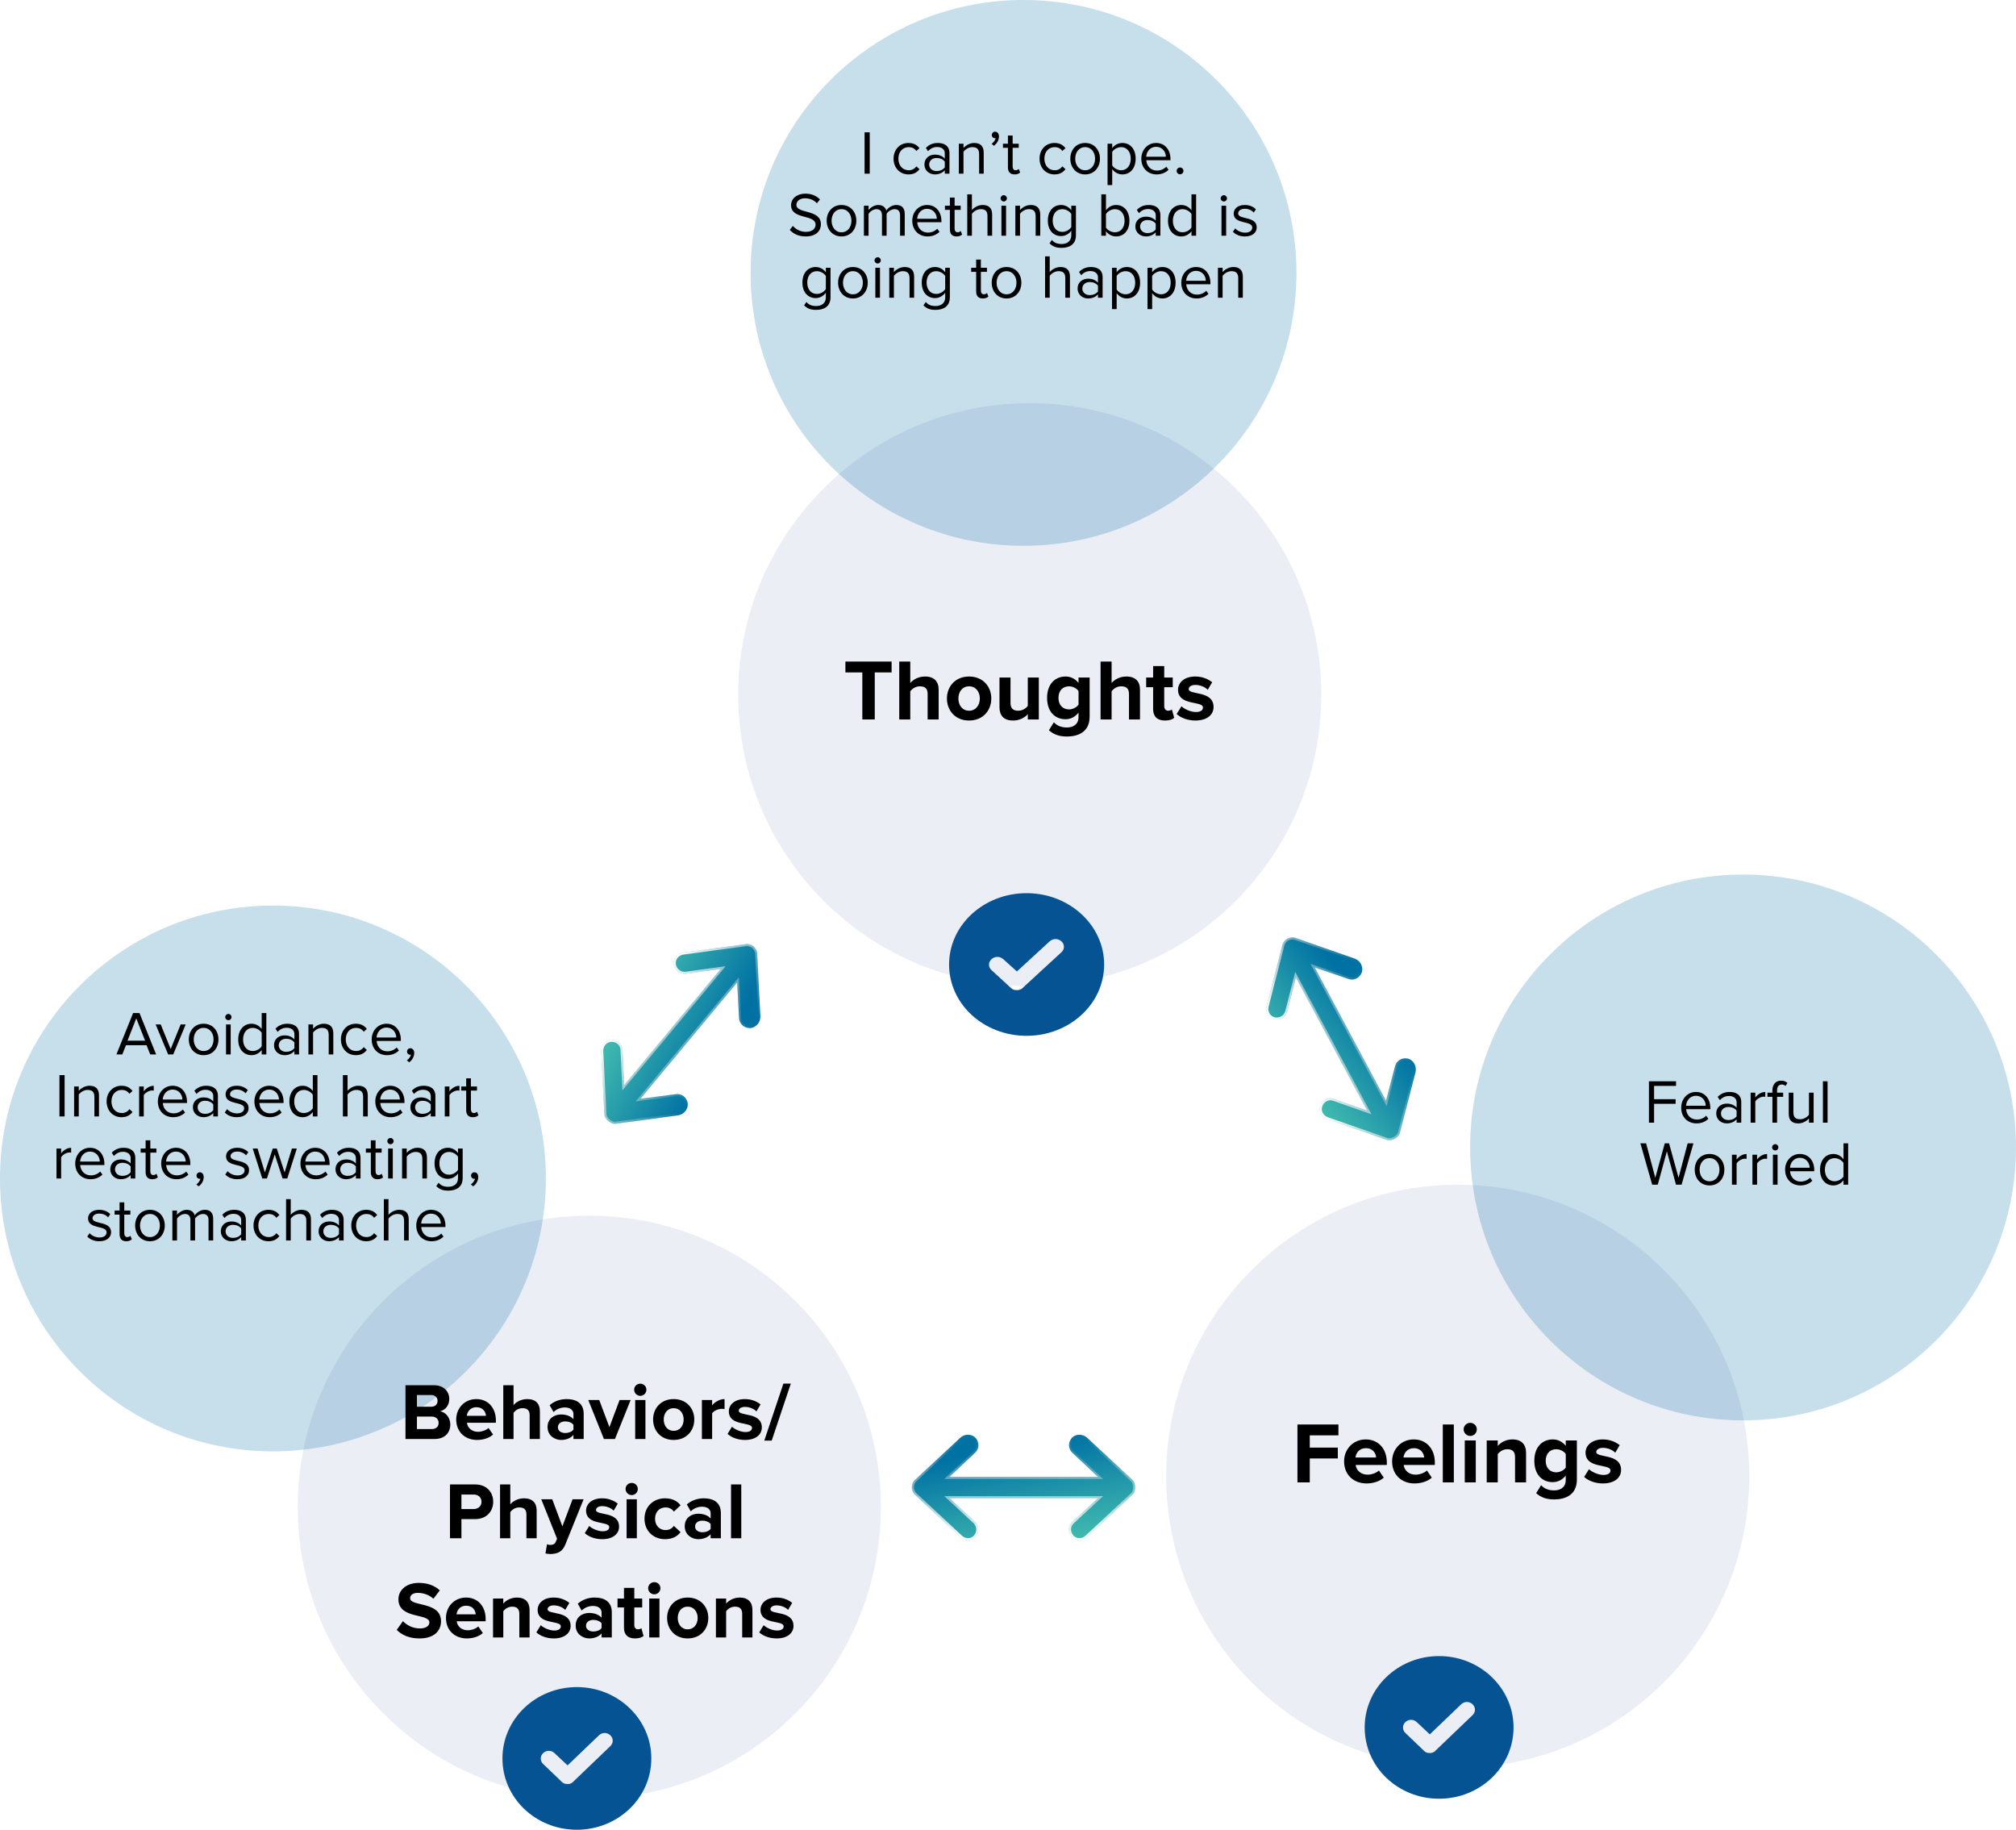 <svg width="281" height="255" viewBox="0 0 281 255" fill="none" xmlns="http://www.w3.org/2000/svg">
<g clip-path="url(#clip0_862_21171)">
<path d="M142.662 76.068C163.673 76.068 180.705 59.039 180.705 38.034C180.705 17.028 163.673 0 142.662 0C121.652 0 104.619 17.028 104.619 38.034C104.619 59.039 121.652 76.068 142.662 76.068Z" fill="#0069A7" fill-opacity="0.22"/>
<path d="M242.957 197.949C263.968 197.949 281 180.921 281 159.915C281 138.91 263.968 121.881 242.957 121.881C221.947 121.881 204.914 138.91 204.914 159.915C204.914 180.921 221.947 197.949 242.957 197.949Z" fill="#0069A7" fill-opacity="0.22"/>
<path d="M38.043 202.271C59.054 202.271 76.086 185.243 76.086 164.238C76.086 143.232 59.054 126.204 38.043 126.204C17.032 126.204 0 143.232 0 164.238C0 185.243 17.032 202.271 38.043 202.271Z" fill="#0069A7" fill-opacity="0.22"/>
<path d="M143.526 137.441C165.969 137.441 184.163 119.251 184.163 96.814C184.163 74.376 165.969 56.187 143.526 56.187C121.082 56.187 102.889 74.376 102.889 96.814C102.889 119.251 121.082 137.441 143.526 137.441Z" fill="#002F87" fill-opacity="0.08"/>
<path d="M203.184 246.356C225.627 246.356 243.821 228.166 243.821 205.729C243.821 183.291 225.627 165.102 203.184 165.102C180.741 165.102 162.547 183.291 162.547 205.729C162.547 228.166 180.741 246.356 203.184 246.356Z" fill="#002F87" fill-opacity="0.08"/>
<path d="M82.139 250.678C104.582 250.678 122.776 232.489 122.776 210.051C122.776 187.613 104.582 169.424 82.139 169.424C59.696 169.424 41.502 187.613 41.502 210.051C41.502 232.489 59.696 250.678 82.139 250.678Z" fill="#002F87" fill-opacity="0.08"/>
<path d="M121.927 100.271H120.196V93.712H117.836V92.199H124.276V93.712H121.927V100.271ZM130.836 100.271H129.299V96.713C129.299 95.902 128.875 95.648 128.21 95.648C127.616 95.648 127.144 95.987 126.878 96.338V100.271H125.341V92.199H126.878V95.188C127.253 94.741 127.98 94.281 128.936 94.281C130.219 94.281 130.836 94.983 130.836 96.12V100.271ZM135.074 100.416C133.149 100.416 131.987 99.013 131.987 97.342C131.987 95.684 133.149 94.281 135.074 94.281C137.011 94.281 138.173 95.684 138.173 97.342C138.173 99.013 137.011 100.416 135.074 100.416ZM135.074 99.049C136.03 99.049 136.575 98.262 136.575 97.342C136.575 96.435 136.03 95.648 135.074 95.648C134.118 95.648 133.585 96.435 133.585 97.342C133.585 98.262 134.118 99.049 135.074 99.049ZM144.796 100.271H143.259V99.533C142.86 99.981 142.158 100.416 141.201 100.416C139.918 100.416 139.313 99.714 139.313 98.577V94.426H140.85V97.972C140.85 98.782 141.274 99.049 141.928 99.049C142.521 99.049 142.993 98.722 143.259 98.383V94.426H144.796V100.271ZM148.72 102.643C147.715 102.643 146.941 102.413 146.202 101.772L146.892 100.658C147.364 101.179 147.982 101.384 148.72 101.384C149.458 101.384 150.33 101.058 150.33 99.908V99.315C149.87 99.896 149.241 100.235 148.526 100.235C147.062 100.235 145.948 99.206 145.948 97.258C145.948 95.346 147.05 94.281 148.526 94.281C149.228 94.281 149.858 94.583 150.33 95.176V94.426H151.879V99.872C151.879 102.098 150.16 102.643 148.72 102.643ZM149.011 98.867C149.519 98.867 150.076 98.577 150.33 98.202V96.314C150.076 95.927 149.519 95.648 149.011 95.648C148.139 95.648 147.534 96.253 147.534 97.258C147.534 98.262 148.139 98.867 149.011 98.867ZM158.899 100.271H157.362V96.713C157.362 95.902 156.938 95.648 156.272 95.648C155.679 95.648 155.207 95.987 154.941 96.338V100.271H153.404V92.199H154.941V95.188C155.316 94.741 156.042 94.281 156.999 94.281C158.282 94.281 158.899 94.983 158.899 96.12V100.271ZM162.386 100.416C161.309 100.416 160.728 99.86 160.728 98.819V95.769H159.759V94.426H160.728V92.829H162.277V94.426H163.463V95.769H162.277V98.407C162.277 98.77 162.471 99.049 162.81 99.049C163.04 99.049 163.258 98.964 163.342 98.879L163.669 100.041C163.439 100.247 163.028 100.416 162.386 100.416ZM166.622 100.416C165.605 100.416 164.625 100.077 164.007 99.509L164.673 98.432C165.097 98.831 165.968 99.23 166.694 99.23C167.36 99.23 167.675 98.964 167.675 98.601C167.675 97.633 164.201 98.419 164.201 96.12C164.201 95.14 165.06 94.281 166.598 94.281C167.59 94.281 168.377 94.62 168.958 95.079L168.341 96.132C167.99 95.757 167.324 95.455 166.61 95.455C166.053 95.455 165.69 95.709 165.69 96.035C165.69 96.907 169.152 96.181 169.152 98.54C169.152 99.606 168.244 100.416 166.622 100.416Z" fill="black"/>
<path d="M182.563 206.593H180.844V198.521H186.557V200.034H182.563V201.74H186.472V203.253H182.563V206.593ZM190.47 206.738C188.691 206.738 187.347 205.54 187.347 203.665C187.347 201.97 188.594 200.603 190.374 200.603C192.117 200.603 193.303 201.91 193.303 203.822V204.161H188.957C189.054 204.899 189.647 205.516 190.64 205.516C191.136 205.516 191.826 205.298 192.201 204.935L192.879 205.928C192.298 206.46 191.378 206.738 190.47 206.738ZM191.814 203.12C191.778 202.563 191.39 201.825 190.374 201.825C189.417 201.825 189.006 202.539 188.933 203.12H191.814ZM197.162 206.738C195.382 206.738 194.039 205.54 194.039 203.665C194.039 201.97 195.285 200.603 197.065 200.603C198.808 200.603 199.994 201.91 199.994 203.822V204.161H195.649C195.745 204.899 196.339 205.516 197.331 205.516C197.827 205.516 198.517 205.298 198.893 204.935L199.57 205.928C198.989 206.46 198.069 206.738 197.162 206.738ZM198.505 203.12C198.469 202.563 198.082 201.825 197.065 201.825C196.109 201.825 195.697 202.539 195.624 203.12H198.505ZM202.642 206.593H201.104V198.521H202.642V206.593ZM204.928 200.119C204.432 200.119 204.009 199.707 204.009 199.199C204.009 198.691 204.432 198.292 204.928 198.292C205.437 198.292 205.848 198.691 205.848 199.199C205.848 199.707 205.437 200.119 204.928 200.119ZM205.703 206.593H204.166V200.748H205.703V206.593ZM212.711 206.593H211.174V203.06C211.174 202.249 210.75 201.97 210.096 201.97C209.491 201.97 209.019 202.309 208.765 202.66V206.593H207.227V200.748H208.765V201.511C209.14 201.063 209.854 200.603 210.81 200.603C212.094 200.603 212.711 201.329 212.711 202.467V206.593ZM216.634 208.965C215.629 208.965 214.854 208.735 214.116 208.094L214.806 206.981C215.278 207.501 215.895 207.707 216.634 207.707C217.372 207.707 218.244 207.38 218.244 206.23V205.637C217.784 206.218 217.154 206.557 216.44 206.557C214.975 206.557 213.862 205.528 213.862 203.58C213.862 201.668 214.963 200.603 216.44 200.603C217.142 200.603 217.771 200.905 218.244 201.498V200.748H219.793V206.194C219.793 208.421 218.074 208.965 216.634 208.965ZM216.924 205.189C217.433 205.189 217.989 204.899 218.244 204.524V202.636C217.989 202.249 217.433 201.97 216.924 201.97C216.053 201.97 215.447 202.576 215.447 203.58C215.447 204.584 216.053 205.189 216.924 205.189ZM223.424 206.738C222.408 206.738 221.427 206.4 220.81 205.831L221.475 204.754C221.899 205.153 222.771 205.553 223.497 205.553C224.163 205.553 224.477 205.286 224.477 204.923C224.477 203.955 221.003 204.742 221.003 202.442C221.003 201.462 221.863 200.603 223.4 200.603C224.393 200.603 225.179 200.942 225.761 201.402L225.143 202.454C224.792 202.079 224.126 201.777 223.412 201.777C222.855 201.777 222.492 202.031 222.492 202.358C222.492 203.229 225.954 202.503 225.954 204.863C225.954 205.928 225.046 206.738 223.424 206.738Z" fill="black"/>
<path d="M60.587 200.542H56.518V193.047H60.463C61.891 193.047 62.621 193.957 62.621 194.957C62.621 195.901 62.037 196.531 61.329 196.677C62.127 196.8 62.767 197.576 62.767 198.52C62.767 199.643 62.014 200.542 60.587 200.542ZM60.115 196.047C60.654 196.047 60.992 195.71 60.992 195.238C60.992 194.766 60.654 194.418 60.115 194.418H58.114V196.047H60.115ZM60.171 199.16C60.778 199.16 61.138 198.834 61.138 198.295C61.138 197.823 60.8 197.418 60.171 197.418H58.114V199.16H60.171ZM66.489 200.677C64.837 200.677 63.589 199.565 63.589 197.823C63.589 196.25 64.747 194.98 66.399 194.98C68.018 194.98 69.119 196.193 69.119 197.969V198.284H65.084C65.174 198.969 65.725 199.542 66.646 199.542C67.107 199.542 67.748 199.34 68.096 199.003L68.726 199.924C68.186 200.419 67.332 200.677 66.489 200.677ZM67.737 197.317C67.703 196.8 67.343 196.115 66.399 196.115C65.511 196.115 65.129 196.778 65.061 197.317H67.737ZM75.253 200.542H73.826V197.239C73.826 196.486 73.432 196.25 72.814 196.25C72.263 196.25 71.825 196.564 71.578 196.89V200.542H70.15V193.047H71.578V195.823C71.926 195.407 72.6 194.98 73.488 194.98C74.68 194.98 75.253 195.632 75.253 196.688V200.542ZM81.357 200.542H79.93V199.98C79.559 200.419 78.918 200.677 78.21 200.677C77.345 200.677 76.322 200.093 76.322 198.879C76.322 197.609 77.345 197.126 78.21 197.126C78.93 197.126 79.57 197.362 79.93 197.789V197.059C79.93 196.508 79.458 196.149 78.739 196.149C78.154 196.149 77.615 196.362 77.154 196.789L76.614 195.834C77.277 195.25 78.132 194.98 78.986 194.98C80.222 194.98 81.357 195.474 81.357 197.036V200.542ZM78.783 199.711C79.244 199.711 79.694 199.553 79.93 199.239V198.565C79.694 198.25 79.244 198.093 78.783 198.093C78.221 198.093 77.761 198.385 77.761 198.913C77.761 199.419 78.221 199.711 78.783 199.711ZM85.718 200.542H84.178L81.998 195.115H83.526L84.943 198.89L86.359 195.115H87.899L85.718 200.542ZM89.244 194.53C88.784 194.53 88.39 194.148 88.39 193.676C88.39 193.204 88.784 192.834 89.244 192.834C89.716 192.834 90.099 193.204 90.099 193.676C90.099 194.148 89.716 194.53 89.244 194.53ZM89.964 200.542H88.536V195.115H89.964V200.542ZM93.897 200.677C92.11 200.677 91.031 199.374 91.031 197.823C91.031 196.283 92.11 194.98 93.897 194.98C95.695 194.98 96.774 196.283 96.774 197.823C96.774 199.374 95.695 200.677 93.897 200.677ZM93.897 199.407C94.785 199.407 95.291 198.677 95.291 197.823C95.291 196.98 94.785 196.25 93.897 196.25C93.009 196.25 92.514 196.98 92.514 197.823C92.514 198.677 93.009 199.407 93.897 199.407ZM99.261 200.542H97.834V195.115H99.261V195.856C99.643 195.373 100.318 194.98 100.992 194.98V196.373C100.891 196.351 100.756 196.34 100.599 196.34C100.126 196.34 99.497 196.609 99.261 196.958V200.542ZM103.839 200.677C102.895 200.677 101.985 200.362 101.411 199.834L102.029 198.834C102.423 199.205 103.232 199.576 103.907 199.576C104.525 199.576 104.817 199.329 104.817 198.992C104.817 198.093 101.591 198.823 101.591 196.688C101.591 195.778 102.389 194.98 103.817 194.98C104.738 194.98 105.469 195.294 106.008 195.721L105.435 196.699C105.109 196.351 104.491 196.07 103.828 196.07C103.311 196.07 102.974 196.306 102.974 196.609C102.974 197.418 106.188 196.744 106.188 198.935C106.188 199.924 105.345 200.677 103.839 200.677ZM107.566 200.767H106.532L109.195 192.822H110.229L107.566 200.767ZM64.316 214.373H62.72V206.878H66.227C67.856 206.878 68.745 207.979 68.745 209.294C68.745 210.597 67.845 211.71 66.227 211.71H64.316V214.373ZM66.013 210.305C66.643 210.305 67.115 209.912 67.115 209.294C67.115 208.664 66.643 208.282 66.013 208.282H64.316V210.305H66.013ZM74.803 214.373H73.376V211.069C73.376 210.316 72.982 210.08 72.364 210.08C71.813 210.08 71.375 210.395 71.128 210.721V214.373H69.7V206.878H71.128V209.653C71.476 209.237 72.15 208.81 73.038 208.81C74.23 208.81 74.803 209.462 74.803 210.518V214.373ZM76.029 216.497L76.243 215.216C76.366 215.272 76.557 215.305 76.692 215.305C77.063 215.305 77.311 215.204 77.445 214.912L77.648 214.451L75.445 208.945H76.973L78.389 212.721L79.806 208.945H81.346L78.794 215.261C78.389 216.283 77.67 216.553 76.737 216.575C76.569 216.575 76.209 216.542 76.029 216.497ZM83.939 214.508C82.995 214.508 82.084 214.193 81.511 213.665L82.129 212.665C82.522 213.036 83.332 213.406 84.006 213.406C84.624 213.406 84.917 213.159 84.917 212.822C84.917 211.923 81.691 212.653 81.691 210.518C81.691 209.608 82.489 208.81 83.916 208.81C84.838 208.81 85.569 209.125 86.108 209.552L85.535 210.53C85.209 210.181 84.591 209.9 83.927 209.9C83.41 209.9 83.073 210.136 83.073 210.44C83.073 211.249 86.288 210.575 86.288 212.766C86.288 213.755 85.445 214.508 83.939 214.508ZM88.048 208.361C87.587 208.361 87.194 207.979 87.194 207.507C87.194 207.035 87.587 206.664 88.048 206.664C88.52 206.664 88.902 207.035 88.902 207.507C88.902 207.979 88.52 208.361 88.048 208.361ZM88.767 214.373H87.34V208.945H88.767V214.373ZM92.712 214.508C91.037 214.508 89.834 213.328 89.834 211.653C89.834 209.99 91.037 208.81 92.712 208.81C93.824 208.81 94.499 209.294 94.858 209.788L93.925 210.664C93.667 210.282 93.273 210.08 92.779 210.08C91.913 210.08 91.306 210.709 91.306 211.653C91.306 212.597 91.913 213.238 92.779 213.238C93.273 213.238 93.667 213.013 93.925 212.653L94.858 213.519C94.499 214.024 93.824 214.508 92.712 214.508ZM100.478 214.373H99.051V213.811C98.68 214.249 98.039 214.508 97.331 214.508C96.466 214.508 95.443 213.923 95.443 212.71C95.443 211.44 96.466 210.957 97.331 210.957C98.05 210.957 98.691 211.193 99.051 211.62V210.889C99.051 210.339 98.579 209.979 97.859 209.979C97.275 209.979 96.735 210.193 96.275 210.62L95.735 209.664C96.398 209.08 97.252 208.81 98.107 208.81C99.343 208.81 100.478 209.305 100.478 210.867V214.373ZM97.904 213.541C98.365 213.541 98.815 213.384 99.051 213.069V212.395C98.815 212.08 98.365 211.923 97.904 211.923C97.342 211.923 96.882 212.215 96.882 212.743C96.882 213.249 97.342 213.541 97.904 213.541ZM103.322 214.373H101.895V206.878H103.322V214.373ZM58.468 228.338C57.03 228.338 55.996 227.855 55.299 227.147L56.164 225.933C56.693 226.484 57.513 226.945 58.547 226.945C59.424 226.945 59.851 226.54 59.851 226.113C59.851 224.787 55.535 225.697 55.535 222.877C55.535 221.629 56.614 220.596 58.379 220.596C59.57 220.596 60.559 220.955 61.301 221.641L60.413 222.809C59.806 222.248 58.997 221.989 58.233 221.989C57.547 221.989 57.165 222.292 57.165 222.742C57.165 223.933 61.47 223.135 61.47 225.933C61.47 227.304 60.492 228.338 58.468 228.338ZM65.062 228.338C63.41 228.338 62.162 227.226 62.162 225.484C62.162 223.911 63.32 222.641 64.972 222.641C66.591 222.641 67.692 223.854 67.692 225.63V225.945H63.657C63.747 226.63 64.298 227.203 65.219 227.203C65.68 227.203 66.321 227.001 66.669 226.664L67.299 227.585C66.759 228.08 65.905 228.338 65.062 228.338ZM66.31 224.978C66.276 224.461 65.916 223.776 64.972 223.776C64.084 223.776 63.702 224.439 63.635 224.978H66.31ZM73.815 228.203H72.388V224.922C72.388 224.169 71.994 223.911 71.387 223.911C70.825 223.911 70.387 224.225 70.151 224.551V228.203H68.723V222.776H70.151V223.484C70.499 223.068 71.162 222.641 72.05 222.641C73.242 222.641 73.815 223.315 73.815 224.371V228.203ZM77.188 228.338C76.244 228.338 75.334 228.024 74.76 227.495L75.379 226.495C75.772 226.866 76.581 227.237 77.256 227.237C77.874 227.237 78.166 226.99 78.166 226.653C78.166 225.754 74.94 226.484 74.94 224.349C74.94 223.439 75.738 222.641 77.166 222.641C78.087 222.641 78.818 222.955 79.357 223.383L78.784 224.36C78.458 224.012 77.84 223.731 77.177 223.731C76.66 223.731 76.323 223.967 76.323 224.27C76.323 225.079 79.537 224.405 79.537 226.596C79.537 227.585 78.694 228.338 77.188 228.338ZM85.276 228.203H83.849V227.641C83.478 228.08 82.837 228.338 82.129 228.338C81.263 228.338 80.24 227.754 80.24 226.54C80.24 225.27 81.263 224.787 82.129 224.787C82.848 224.787 83.489 225.023 83.849 225.45V224.72C83.849 224.169 83.376 223.81 82.657 223.81C82.073 223.81 81.533 224.023 81.072 224.45L80.533 223.495C81.196 222.911 82.05 222.641 82.904 222.641C84.141 222.641 85.276 223.135 85.276 224.697V228.203ZM82.702 227.372C83.163 227.372 83.612 227.214 83.849 226.9V226.226C83.612 225.911 83.163 225.754 82.702 225.754C82.14 225.754 81.679 226.046 81.679 226.574C81.679 227.08 82.14 227.372 82.702 227.372ZM88.513 228.338C87.513 228.338 86.973 227.821 86.973 226.855V224.023H86.074V222.776H86.973V221.292H88.412V222.776H89.513V224.023H88.412V226.473C88.412 226.81 88.592 227.068 88.906 227.068C89.12 227.068 89.322 226.99 89.401 226.911L89.704 227.99C89.491 228.181 89.109 228.338 88.513 228.338ZM91.198 222.191C90.737 222.191 90.343 221.809 90.343 221.337C90.343 220.865 90.737 220.495 91.198 220.495C91.67 220.495 92.052 220.865 92.052 221.337C92.052 221.809 91.67 222.191 91.198 222.191ZM91.917 228.203H90.49V222.776H91.917V228.203ZM95.85 228.338C94.063 228.338 92.984 227.035 92.984 225.484C92.984 223.944 94.063 222.641 95.85 222.641C97.648 222.641 98.728 223.944 98.728 225.484C98.728 227.035 97.648 228.338 95.85 228.338ZM95.85 227.068C96.738 227.068 97.244 226.338 97.244 225.484C97.244 224.641 96.738 223.911 95.85 223.911C94.962 223.911 94.468 224.641 94.468 225.484C94.468 226.338 94.962 227.068 95.85 227.068ZM104.878 228.203H103.451V224.922C103.451 224.169 103.058 223.911 102.451 223.911C101.889 223.911 101.45 224.225 101.214 224.551V228.203H99.787V222.776H101.214V223.484C101.563 223.068 102.226 222.641 103.114 222.641C104.305 222.641 104.878 223.315 104.878 224.371V228.203ZM108.252 228.338C107.308 228.338 106.398 228.024 105.824 227.495L106.442 226.495C106.836 226.866 107.645 227.237 108.32 227.237C108.938 227.237 109.23 226.99 109.23 226.653C109.23 225.754 106.004 226.484 106.004 224.349C106.004 223.439 106.802 222.641 108.23 222.641C109.151 222.641 109.882 222.955 110.421 223.383L109.848 224.36C109.522 224.012 108.904 223.731 108.241 223.731C107.724 223.731 107.387 223.967 107.387 224.27C107.387 225.079 110.601 224.405 110.601 226.596C110.601 227.585 109.758 228.338 108.252 228.338Z" fill="black"/>
<path d="M143.095 124.475C137.1 124.475 132.287 128.94 132.287 134.415C132.287 139.929 137.1 144.356 143.095 144.356C149.048 144.356 153.902 139.929 153.902 134.415C153.902 128.94 149.048 124.475 143.095 124.475ZM147.95 132.706L142.546 137.677C142.335 137.91 142.039 137.988 141.743 137.988C141.406 137.988 141.111 137.91 140.9 137.677L138.198 135.192C137.733 134.765 137.733 134.105 138.198 133.677C138.662 133.25 139.38 133.25 139.844 133.677L141.743 135.386L146.303 131.192C146.768 130.765 147.485 130.765 147.95 131.192C148.414 131.62 148.414 132.279 147.95 132.706Z" fill="#065394"/>
<path d="M200.59 230.796C194.835 230.796 190.215 235.262 190.215 240.737C190.215 246.251 194.835 250.678 200.59 250.678C206.304 250.678 210.966 246.251 210.966 240.737C210.966 235.262 206.304 230.796 200.59 230.796ZM205.251 239.028L200.064 243.998C199.86 244.232 199.577 244.31 199.293 244.31C198.969 244.31 198.685 244.232 198.482 243.998L195.888 241.513C195.443 241.086 195.443 240.427 195.888 239.999C196.335 239.572 197.024 239.572 197.47 239.999L199.293 241.708L203.67 237.514C204.116 237.087 204.805 237.087 205.251 237.514C205.697 237.942 205.697 238.601 205.251 239.028Z" fill="#065394"/>
<path d="M80.409 235.119C74.653 235.119 70.033 239.584 70.033 245.059C70.033 250.573 74.653 255 80.409 255C86.123 255 90.784 250.573 90.784 245.059C90.784 239.584 86.123 235.119 80.409 235.119ZM85.069 243.35L79.882 248.321C79.679 248.554 79.395 248.632 79.112 248.632C78.787 248.632 78.504 248.554 78.301 248.321L75.707 245.836C75.261 245.409 75.261 244.749 75.707 244.321C76.153 243.894 76.842 243.894 77.288 244.321L79.112 246.03L83.489 241.836C83.935 241.409 84.624 241.409 85.069 241.836C85.515 242.264 85.515 242.923 85.069 243.35Z" fill="#065394"/>
<g filter="url(#filter0_d_862_21171)">
<path d="M105.005 129.885C105.337 130.161 105.55 130.579 105.543 130.974L105.984 139.698C105.976 140.093 105.834 140.457 105.636 140.695C105.359 141.028 105.027 141.235 104.593 141.275C103.763 141.309 103.053 140.718 103.021 139.889L102.745 134.917L89.271 151.126L94.209 150.488C95.031 150.367 95.742 150.957 95.861 151.779C95.9 152.214 95.758 152.578 95.521 152.863C95.284 153.149 94.952 153.354 94.565 153.435L85.905 154.597C85.517 154.677 85.107 154.496 84.775 154.22C84.49 153.985 84.237 153.614 84.245 153.219L83.804 144.493C83.772 143.664 84.365 142.951 85.195 142.917C86.024 142.883 86.736 143.474 86.767 144.304L86.996 149.235L100.469 133.027L95.578 133.705C94.796 133.777 94.046 133.234 93.927 132.412C93.809 131.591 94.401 130.878 95.223 130.757L103.883 129.595C104.27 129.515 104.72 129.648 105.005 129.885Z" fill="url(#paint0_linear_862_21171)"/>
<path d="M105.412 130.972V130.98L105.853 139.7C105.844 140.067 105.712 140.4 105.536 140.612C105.277 140.923 104.976 141.108 104.584 141.146C103.819 141.175 103.178 140.633 103.149 139.884V139.881L102.874 134.911L102.856 134.581L102.645 134.835L89.17 151.043L88.959 151.296L89.287 151.255L94.225 150.616H94.228C94.969 150.507 95.62 151.038 95.731 151.794C95.766 152.19 95.638 152.519 95.421 152.781C95.203 153.042 94.898 153.233 94.542 153.307L85.887 154.469V154.468L85.878 154.47C85.546 154.539 85.175 154.386 84.857 154.121C84.588 153.898 84.368 153.561 84.374 153.221L84.374 153.212L83.933 144.489C83.933 144.488 83.933 144.488 83.933 144.488C83.904 143.722 84.449 143.078 85.199 143.046C85.965 143.015 86.609 143.558 86.637 144.308V144.31L86.865 149.242L86.881 149.575L87.094 149.318L100.569 133.11L100.782 132.852L100.451 132.898L95.562 133.576C94.847 133.641 94.163 133.143 94.055 132.394C93.947 131.651 94.482 130.997 95.24 130.886L103.9 129.724L103.909 129.722C104.254 129.651 104.664 129.771 104.921 129.984C105.228 130.239 105.419 130.621 105.412 130.972Z" stroke="url(#paint1_linear_862_21171)" stroke-width="0.3"/>
</g>
<g filter="url(#filter1_d_862_21171)">
<path d="M179.424 128.829C179.804 128.626 180.273 128.585 180.636 128.741L188.887 131.616C189.25 131.772 189.534 132.041 189.68 132.313C189.884 132.694 189.951 133.08 189.824 133.497C189.543 134.279 188.729 134.715 187.947 134.432L183.238 132.817L193.186 151.397L194.454 146.583C194.652 145.776 195.466 145.34 196.273 145.539C196.69 145.667 196.974 145.935 197.149 146.262C197.324 146.589 197.39 146.974 197.319 147.362L195.136 155.822C195.065 156.211 194.742 156.523 194.362 156.727C194.036 156.901 193.598 156.995 193.235 156.84L184.983 153.965C184.202 153.681 183.764 152.864 184.045 152.083C184.326 151.302 185.142 150.866 185.922 151.149L190.578 152.793L180.629 134.213L179.416 138.998C179.19 139.751 178.404 140.241 177.598 140.042C176.791 139.842 176.354 139.024 176.551 138.218L178.734 129.759C178.806 129.371 179.098 129.003 179.424 128.829Z" fill="url(#paint2_linear_862_21171)"/>
<path d="M180.585 128.861L180.594 128.863L188.841 131.737C189.177 131.883 189.436 132.131 189.567 132.375C189.757 132.731 189.815 133.079 189.703 133.457C189.442 134.176 188.698 134.566 187.993 134.31L187.991 134.309L183.28 132.694L182.968 132.587L183.125 132.878L193.073 151.458L193.228 151.749L193.313 151.43L194.58 146.616L194.581 146.614C194.759 145.885 195.495 145.482 196.239 145.665C196.619 145.781 196.875 146.024 197.035 146.324C197.196 146.624 197.258 146.977 197.193 147.335L195.011 155.79V155.789L195.01 155.798C194.948 156.131 194.666 156.417 194.301 156.613C193.994 156.777 193.599 156.855 193.286 156.721V156.72L193.278 156.717L185.028 153.843H185.028C184.306 153.581 183.914 152.833 184.168 152.127C184.428 151.406 185.173 151.015 185.879 151.271L185.88 151.271L190.536 152.916L190.851 153.027L190.693 152.732L180.744 134.152L180.587 133.857L180.505 134.181L179.292 138.963C179.083 139.651 178.364 140.097 177.63 139.916C176.901 139.735 176.496 138.994 176.678 138.25V138.249L178.86 129.792L178.862 129.783C178.926 129.437 179.192 129.101 179.486 128.943C179.838 128.755 180.264 128.723 180.585 128.861Z" stroke="url(#paint3_linear_862_21171)" stroke-width="0.3"/>
</g>
<g filter="url(#filter2_d_862_21171)">
<path d="M127.098 205.308C127.098 204.879 127.28 204.45 127.584 204.204L133.907 198.317C134.211 198.072 134.575 197.949 134.879 197.949C135.305 197.949 135.669 198.072 135.974 198.379C136.52 198.992 136.52 199.911 135.912 200.464L132.326 203.837H153.056L149.47 200.464C148.862 199.911 148.862 198.992 149.409 198.379C149.713 198.072 150.077 197.949 150.442 197.949C150.807 197.949 151.172 198.072 151.475 198.317L157.798 204.204C158.102 204.45 158.224 204.879 158.224 205.308C158.224 205.676 158.102 206.105 157.798 206.35L151.475 212.238C150.868 212.789 149.956 212.789 149.409 212.176C148.862 211.563 148.862 210.643 149.47 210.092L153.056 206.78H132.326L135.912 210.092C136.46 210.643 136.52 211.563 135.974 212.176C135.427 212.789 134.514 212.789 133.907 212.238L127.584 206.35C127.28 206.105 127.098 205.676 127.098 205.308Z" fill="url(#paint4_linear_862_21171)"/>
<path d="M127.665 204.305L127.672 204.299L133.99 198.415C134.272 198.189 134.608 198.079 134.878 198.079C135.274 198.079 135.603 198.191 135.878 198.467C136.381 199.033 136.373 199.869 135.824 200.368L135.823 200.369L132.236 203.742L131.998 203.967H132.325H153.055H153.383L153.144 203.742L149.558 200.369L149.556 200.368C149.007 199.869 148.999 199.033 149.503 198.467C149.779 198.19 150.109 198.079 150.441 198.079C150.775 198.079 151.11 198.191 151.39 198.415L157.709 204.299H157.709L157.716 204.305C157.976 204.515 158.093 204.897 158.093 205.308C158.093 205.656 157.977 206.039 157.716 206.249H157.715L157.709 206.256L151.387 212.142C150.827 212.65 149.999 212.643 149.505 212.09C148.999 211.524 149.006 210.686 149.556 210.188L149.557 210.187L153.143 206.875L153.387 206.651H153.055H132.325H131.993L132.237 206.875L135.822 210.185C136.321 210.691 136.374 211.531 135.876 212.09C135.382 212.643 134.554 212.65 133.994 212.142H133.993L127.672 206.256L127.665 206.249C127.394 206.032 127.227 205.641 127.227 205.308C127.227 204.911 127.396 204.522 127.665 204.305Z" stroke="url(#paint5_linear_862_21171)" stroke-width="0.3"/>
</g>
<path d="M121.228 24.204H120.51V18.438H121.228V24.204ZM126.632 24.307C125.387 24.307 124.548 23.348 124.548 22.112C124.548 20.876 125.387 19.925 126.632 19.925C127.392 19.925 127.842 20.236 128.162 20.651L127.73 21.04C127.453 20.66 127.099 20.504 126.666 20.504C125.784 20.504 125.222 21.187 125.222 22.112C125.222 23.037 125.784 23.728 126.666 23.728C127.099 23.728 127.453 23.555 127.73 23.184L128.162 23.581C127.842 23.996 127.392 24.307 126.632 24.307ZM132.339 24.204H131.69V23.728C131.353 24.108 130.869 24.307 130.307 24.307C129.607 24.307 128.855 23.832 128.855 22.924C128.855 21.982 129.598 21.55 130.307 21.55C130.878 21.55 131.353 21.731 131.69 22.112V21.36C131.69 20.806 131.241 20.487 130.636 20.487C130.134 20.487 129.728 20.66 129.356 21.066L129.053 20.616C129.503 20.149 130.039 19.925 130.722 19.925C131.613 19.925 132.339 20.322 132.339 21.334V24.204ZM130.549 23.84C130.999 23.84 131.44 23.668 131.69 23.322V22.527C131.44 22.189 130.999 22.017 130.549 22.017C129.935 22.017 129.512 22.397 129.512 22.924C129.512 23.46 129.935 23.84 130.549 23.84ZM137.114 24.204H136.474V21.472C136.474 20.729 136.094 20.504 135.532 20.504C135.022 20.504 134.546 20.815 134.296 21.152V24.204H133.647V20.029H134.296V20.634C134.59 20.279 135.16 19.925 135.791 19.925C136.656 19.925 137.114 20.366 137.114 21.273V24.204ZM139.24 19.009C139.24 19.536 138.938 20.029 138.54 20.314L138.211 20.046C138.488 19.864 138.739 19.518 138.773 19.242C138.756 19.25 138.696 19.259 138.652 19.259C138.419 19.259 138.237 19.069 138.237 18.818C138.237 18.568 138.436 18.352 138.696 18.352C138.99 18.352 139.24 18.585 139.24 19.009ZM141.423 24.307C140.801 24.307 140.49 23.953 140.49 23.331V20.599H139.798V20.029H140.49V18.887H141.147V20.029H141.994V20.599H141.147V23.192C141.147 23.503 141.285 23.728 141.562 23.728C141.752 23.728 141.916 23.642 142.003 23.547L142.193 24.039C142.029 24.195 141.795 24.307 141.423 24.307ZM146.98 24.307C145.735 24.307 144.897 23.348 144.897 22.112C144.897 20.876 145.735 19.925 146.98 19.925C147.741 19.925 148.191 20.236 148.511 20.651L148.078 21.04C147.802 20.66 147.447 20.504 147.015 20.504C146.133 20.504 145.571 21.187 145.571 22.112C145.571 23.037 146.133 23.728 147.015 23.728C147.447 23.728 147.802 23.555 148.078 23.184L148.511 23.581C148.191 23.996 147.741 24.307 146.98 24.307ZM151.252 24.307C149.981 24.307 149.186 23.322 149.186 22.112C149.186 20.902 149.981 19.925 151.252 19.925C152.523 19.925 153.319 20.902 153.319 22.112C153.319 23.322 152.523 24.307 151.252 24.307ZM151.252 23.728C152.143 23.728 152.636 22.968 152.636 22.112C152.636 21.265 152.143 20.504 151.252 20.504C150.362 20.504 149.869 21.265 149.869 22.112C149.869 22.968 150.362 23.728 151.252 23.728ZM156.434 24.307C155.863 24.307 155.371 24.031 155.025 23.573V25.794H154.376V20.029H155.025V20.651C155.327 20.227 155.846 19.925 156.434 19.925C157.532 19.925 158.293 20.755 158.293 22.112C158.293 23.46 157.532 24.307 156.434 24.307ZM156.27 23.728C157.108 23.728 157.61 23.037 157.61 22.112C157.61 21.187 157.108 20.504 156.27 20.504C155.76 20.504 155.25 20.806 155.025 21.169V23.054C155.25 23.417 155.76 23.728 156.27 23.728ZM161.218 24.307C159.973 24.307 159.082 23.417 159.082 22.112C159.082 20.902 159.947 19.925 161.14 19.925C162.403 19.925 163.146 20.91 163.146 22.164V22.328H159.774C159.826 23.114 160.371 23.771 161.27 23.771C161.754 23.771 162.23 23.581 162.567 23.235L162.878 23.659C162.454 24.074 161.892 24.307 161.218 24.307ZM162.506 21.844C162.498 21.23 162.083 20.461 161.132 20.461C160.241 20.461 159.8 21.213 159.765 21.844H162.506ZM164.483 24.29C164.223 24.29 164.007 24.074 164.007 23.815C164.007 23.555 164.223 23.339 164.483 23.339C164.742 23.339 164.958 23.555 164.958 23.815C164.958 24.074 164.742 24.29 164.483 24.29ZM112.295 32.951C111.301 32.951 110.558 32.571 110.082 32.035L110.514 31.482C110.886 31.914 111.509 32.312 112.321 32.312C113.35 32.312 113.679 31.759 113.679 31.309C113.679 29.822 110.264 30.652 110.264 28.595C110.264 27.644 111.111 26.987 112.252 26.987C113.125 26.987 113.809 27.29 114.293 27.799L113.86 28.327C113.428 27.843 112.823 27.635 112.192 27.635C111.509 27.635 111.007 28.007 111.007 28.552C111.007 29.848 114.422 29.105 114.422 31.257C114.422 32.087 113.852 32.951 112.295 32.951ZM117.293 32.951C116.022 32.951 115.226 31.966 115.226 30.756C115.226 29.546 116.022 28.569 117.293 28.569C118.564 28.569 119.359 29.546 119.359 30.756C119.359 31.966 118.564 32.951 117.293 32.951ZM117.293 32.372C118.183 32.372 118.676 31.612 118.676 30.756C118.676 29.909 118.183 29.148 117.293 29.148C116.402 29.148 115.91 29.909 115.91 30.756C115.91 31.612 116.402 32.372 117.293 32.372ZM126.106 32.848H125.457V30.012C125.457 29.485 125.233 29.148 124.688 29.148C124.256 29.148 123.797 29.451 123.581 29.788V32.848H122.933V30.012C122.933 29.485 122.717 29.148 122.163 29.148C121.74 29.148 121.29 29.459 121.065 29.796V32.848H120.417V28.673H121.065V29.278C121.247 29.01 121.8 28.569 122.423 28.569C123.054 28.569 123.417 28.915 123.538 29.347C123.771 28.966 124.333 28.569 124.939 28.569C125.7 28.569 126.106 28.992 126.106 29.831V32.848ZM129.293 32.951C128.048 32.951 127.157 32.061 127.157 30.756C127.157 29.546 128.022 28.569 129.215 28.569C130.477 28.569 131.221 29.554 131.221 30.808V30.972H127.849C127.901 31.759 128.446 32.416 129.345 32.416C129.829 32.416 130.305 32.225 130.642 31.88L130.953 32.303C130.529 32.718 129.967 32.951 129.293 32.951ZM130.581 30.488C130.573 29.874 130.158 29.105 129.206 29.105C128.316 29.105 127.875 29.857 127.84 30.488H130.581ZM133.334 32.951C132.712 32.951 132.4 32.597 132.4 31.975V29.243H131.709V28.673H132.4V27.532H133.057V28.673H133.905V29.243H133.057V31.836C133.057 32.148 133.196 32.372 133.472 32.372C133.663 32.372 133.827 32.286 133.913 32.191L134.104 32.683C133.939 32.839 133.706 32.951 133.334 32.951ZM138.288 32.848H137.64V30.099C137.64 29.355 137.268 29.148 136.697 29.148C136.196 29.148 135.712 29.459 135.47 29.796V32.848H134.821V27.082H135.47V29.278C135.755 28.923 136.326 28.569 136.957 28.569C137.83 28.569 138.288 28.992 138.288 29.9V32.848ZM139.911 28.076C139.669 28.076 139.47 27.886 139.47 27.644C139.47 27.402 139.669 27.203 139.911 27.203C140.153 27.203 140.344 27.402 140.344 27.644C140.344 27.886 140.153 28.076 139.911 28.076ZM140.231 32.848H139.583V28.673H140.231V32.848ZM144.993 32.848H144.353V30.116C144.353 29.373 143.972 29.148 143.41 29.148C142.9 29.148 142.425 29.459 142.174 29.796V32.848H141.525V28.673H142.174V29.278C142.468 28.923 143.039 28.569 143.67 28.569C144.534 28.569 144.993 29.01 144.993 29.917V32.848ZM147.973 34.542C147.273 34.542 146.788 34.404 146.287 33.911L146.615 33.444C146.961 33.85 147.376 34.006 147.973 34.006C148.665 34.006 149.322 33.669 149.322 32.787V32.156C149.01 32.58 148.5 32.9 147.912 32.9C146.823 32.9 146.053 32.087 146.053 30.738C146.053 29.399 146.814 28.569 147.912 28.569C148.474 28.569 148.985 28.846 149.322 29.304V28.673H149.97V32.787C149.97 34.11 148.993 34.542 147.973 34.542ZM148.077 32.32C148.587 32.32 149.088 32.009 149.322 31.646V29.814C149.088 29.459 148.587 29.148 148.077 29.148C147.229 29.148 146.728 29.814 146.728 30.738C146.728 31.655 147.229 32.32 148.077 32.32ZM154.155 31.715C154.38 32.078 154.89 32.372 155.409 32.372C156.247 32.372 156.749 31.689 156.749 30.764C156.749 29.84 156.247 29.148 155.409 29.148C154.89 29.148 154.38 29.459 154.155 29.822V31.715ZM154.155 32.848H153.506V27.082H154.155V29.304C154.492 28.846 155.002 28.569 155.564 28.569C156.662 28.569 157.423 29.425 157.423 30.764C157.423 32.122 156.654 32.951 155.564 32.951C154.976 32.951 154.466 32.649 154.155 32.225V32.848ZM161.739 32.848H161.091V32.372C160.754 32.753 160.27 32.951 159.708 32.951C159.007 32.951 158.255 32.476 158.255 31.568C158.255 30.626 158.999 30.194 159.708 30.194C160.278 30.194 160.754 30.375 161.091 30.756V30.004C161.091 29.451 160.641 29.131 160.036 29.131C159.535 29.131 159.128 29.304 158.756 29.71L158.454 29.26C158.903 28.794 159.439 28.569 160.123 28.569C161.013 28.569 161.739 28.966 161.739 29.978V32.848ZM159.95 32.485C160.399 32.485 160.84 32.312 161.091 31.966V31.171C160.84 30.834 160.399 30.661 159.95 30.661C159.336 30.661 158.912 31.041 158.912 31.568C158.912 32.104 159.336 32.485 159.95 32.485ZM166.722 32.848H166.074V32.225C165.762 32.649 165.252 32.951 164.664 32.951C163.575 32.951 162.805 32.122 162.805 30.764C162.805 29.425 163.575 28.569 164.664 28.569C165.226 28.569 165.736 28.846 166.074 29.304V27.082H166.722V32.848ZM164.829 32.372C165.339 32.372 165.849 32.07 166.074 31.707V29.822C165.849 29.459 165.339 29.148 164.829 29.148C163.981 29.148 163.48 29.84 163.48 30.764C163.48 31.689 163.981 32.372 164.829 32.372ZM170.587 28.076C170.345 28.076 170.146 27.886 170.146 27.644C170.146 27.402 170.345 27.203 170.587 27.203C170.829 27.203 171.019 27.402 171.019 27.644C171.019 27.886 170.829 28.076 170.587 28.076ZM170.907 32.848H170.258V28.673H170.907V32.848ZM173.532 32.951C172.84 32.951 172.269 32.735 171.846 32.294L172.174 31.828C172.451 32.148 172.978 32.424 173.549 32.424C174.189 32.424 174.543 32.122 174.543 31.707C174.543 30.695 171.958 31.318 171.958 29.77C171.958 29.113 172.512 28.569 173.506 28.569C174.224 28.569 174.725 28.837 175.054 29.174L174.751 29.623C174.5 29.321 174.051 29.096 173.506 29.096C172.935 29.096 172.581 29.381 172.581 29.753C172.581 30.661 175.166 30.064 175.166 31.689C175.166 32.389 174.604 32.951 173.532 32.951ZM113.764 43.186C113.064 43.186 112.58 43.048 112.078 42.555L112.407 42.088C112.753 42.494 113.168 42.65 113.764 42.65C114.456 42.65 115.113 42.313 115.113 41.431V40.8C114.802 41.224 114.292 41.544 113.704 41.544C112.614 41.544 111.845 40.731 111.845 39.383C111.845 38.043 112.606 37.213 113.704 37.213C114.266 37.213 114.776 37.489 115.113 37.948V37.317H115.762V41.431C115.762 42.754 114.785 43.186 113.764 43.186ZM113.868 40.964C114.378 40.964 114.88 40.653 115.113 40.29V38.458C114.88 38.103 114.378 37.792 113.868 37.792C113.021 37.792 112.519 38.458 112.519 39.383C112.519 40.299 113.021 40.964 113.868 40.964ZM118.885 41.596C117.614 41.596 116.818 40.61 116.818 39.4C116.818 38.19 117.614 37.213 118.885 37.213C120.156 37.213 120.951 38.19 120.951 39.4C120.951 40.61 120.156 41.596 118.885 41.596ZM118.885 41.016C119.775 41.016 120.268 40.256 120.268 39.4C120.268 38.553 119.775 37.792 118.885 37.792C117.994 37.792 117.501 38.553 117.501 39.4C117.501 40.256 117.994 41.016 118.885 41.016ZM122.336 36.72C122.094 36.72 121.895 36.53 121.895 36.288C121.895 36.046 122.094 35.847 122.336 35.847C122.578 35.847 122.769 36.046 122.769 36.288C122.769 36.53 122.578 36.72 122.336 36.72ZM122.656 41.492H122.008V37.317H122.656V41.492ZM127.417 41.492H126.777V38.76C126.777 38.017 126.396 37.792 125.834 37.792C125.324 37.792 124.849 38.103 124.598 38.44V41.492H123.95V37.317H124.598V37.922C124.892 37.567 125.463 37.213 126.094 37.213C126.958 37.213 127.417 37.654 127.417 38.561V41.492ZM130.398 43.186C129.698 43.186 129.213 43.048 128.712 42.555L129.04 42.088C129.386 42.494 129.801 42.65 130.398 42.65C131.09 42.65 131.747 42.313 131.747 41.431V40.8C131.435 41.224 130.925 41.544 130.337 41.544C129.248 41.544 128.478 40.731 128.478 39.383C128.478 38.043 129.239 37.213 130.337 37.213C130.899 37.213 131.409 37.489 131.747 37.948V37.317H132.395V41.431C132.395 42.754 131.418 43.186 130.398 43.186ZM130.502 40.964C131.012 40.964 131.513 40.653 131.747 40.29V38.458C131.513 38.103 131.012 37.792 130.502 37.792C129.654 37.792 129.153 38.458 129.153 39.383C129.153 40.299 129.654 40.964 130.502 40.964ZM136.995 41.596C136.372 41.596 136.061 41.241 136.061 40.619V37.887H135.369V37.317H136.061V36.176H136.718V37.317H137.566V37.887H136.718V40.48C136.718 40.792 136.857 41.016 137.133 41.016C137.323 41.016 137.488 40.93 137.574 40.835L137.764 41.328C137.6 41.483 137.367 41.596 136.995 41.596ZM140.297 41.596C139.026 41.596 138.23 40.61 138.23 39.4C138.23 38.19 139.026 37.213 140.297 37.213C141.568 37.213 142.363 38.19 142.363 39.4C142.363 40.61 141.568 41.596 140.297 41.596ZM140.297 41.016C141.187 41.016 141.68 40.256 141.68 39.4C141.68 38.553 141.187 37.792 140.297 37.792C139.406 37.792 138.913 38.553 138.913 39.4C138.913 40.256 139.406 41.016 140.297 41.016ZM149.134 41.492H148.486V38.743C148.486 37.999 148.114 37.792 147.543 37.792C147.042 37.792 146.558 38.103 146.315 38.44V41.492H145.667V35.726H146.315V37.922C146.601 37.567 147.171 37.213 147.803 37.213C148.676 37.213 149.134 37.636 149.134 38.544V41.492ZM153.688 41.492H153.04V41.016C152.702 41.397 152.218 41.596 151.656 41.596C150.956 41.596 150.204 41.12 150.204 40.212C150.204 39.27 150.947 38.838 151.656 38.838C152.227 38.838 152.702 39.02 153.04 39.4V38.648C153.04 38.095 152.59 37.775 151.985 37.775C151.483 37.775 151.077 37.948 150.705 38.354L150.403 37.904C150.852 37.438 151.388 37.213 152.071 37.213C152.962 37.213 153.688 37.611 153.688 38.622V41.492ZM151.898 41.129C152.348 41.129 152.789 40.956 153.04 40.61V39.815C152.789 39.478 152.348 39.305 151.898 39.305C151.284 39.305 150.861 39.685 150.861 40.212C150.861 40.748 151.284 41.129 151.898 41.129ZM157.055 41.596C156.484 41.596 155.991 41.319 155.646 40.861V43.082H154.997V37.317H155.646V37.939C155.948 37.516 156.467 37.213 157.055 37.213C158.153 37.213 158.914 38.043 158.914 39.4C158.914 40.748 158.153 41.596 157.055 41.596ZM156.891 41.016C157.729 41.016 158.231 40.325 158.231 39.4C158.231 38.475 157.729 37.792 156.891 37.792C156.38 37.792 155.87 38.095 155.646 38.458V40.342C155.87 40.705 156.38 41.016 156.891 41.016ZM162.002 41.596C161.432 41.596 160.939 41.319 160.593 40.861V43.082H159.944V37.317H160.593V37.939C160.895 37.516 161.414 37.213 162.002 37.213C163.1 37.213 163.861 38.043 163.861 39.4C163.861 40.748 163.1 41.596 162.002 41.596ZM161.838 41.016C162.677 41.016 163.178 40.325 163.178 39.4C163.178 38.475 162.677 37.792 161.838 37.792C161.328 37.792 160.818 38.095 160.593 38.458V40.342C160.818 40.705 161.328 41.016 161.838 41.016ZM166.786 41.596C165.541 41.596 164.651 40.705 164.651 39.4C164.651 38.19 165.515 37.213 166.708 37.213C167.971 37.213 168.714 38.198 168.714 39.452V39.616H165.342C165.394 40.403 165.939 41.059 166.838 41.059C167.322 41.059 167.798 40.869 168.135 40.524L168.446 40.947C168.022 41.362 167.461 41.596 166.786 41.596ZM168.074 39.132C168.066 38.518 167.651 37.749 166.7 37.749C165.809 37.749 165.368 38.501 165.334 39.132H168.074ZM173.232 41.492H172.592V38.76C172.592 38.017 172.212 37.792 171.65 37.792C171.139 37.792 170.664 38.103 170.413 38.44V41.492H169.765V37.317H170.413V37.922C170.707 37.567 171.278 37.213 171.909 37.213C172.774 37.213 173.232 37.654 173.232 38.561V41.492Z" fill="black"/>
<path d="M230.555 156.458H229.837V150.692H233.615V151.332H230.555V153.19H233.555V153.83H230.555V156.458ZM236.467 156.561C235.222 156.561 234.331 155.671 234.331 154.366C234.331 153.155 235.196 152.179 236.389 152.179C237.651 152.179 238.395 153.164 238.395 154.418V154.582H235.023C235.075 155.368 235.62 156.025 236.519 156.025C237.003 156.025 237.479 155.835 237.816 155.489L238.127 155.913C237.703 156.328 237.141 156.561 236.467 156.561ZM237.755 154.098C237.747 153.484 237.332 152.715 236.38 152.715C235.49 152.715 235.049 153.467 235.014 154.098H237.755ZM242.705 156.458H242.057V155.982C241.719 156.362 241.235 156.561 240.673 156.561C239.973 156.561 239.221 156.086 239.221 155.178C239.221 154.236 239.964 153.804 240.673 153.804C241.244 153.804 241.719 153.985 242.057 154.366V153.614C242.057 153.06 241.607 152.741 241.002 152.741C240.5 152.741 240.094 152.913 239.722 153.32L239.42 152.87C239.869 152.403 240.405 152.179 241.088 152.179C241.979 152.179 242.705 152.576 242.705 153.588V156.458ZM240.915 156.094C241.365 156.094 241.806 155.922 242.057 155.576V154.781C241.806 154.443 241.365 154.271 240.915 154.271C240.302 154.271 239.878 154.651 239.878 155.178C239.878 155.714 240.302 156.094 240.915 156.094ZM244.662 156.458H244.013V152.282H244.662V152.948C244.999 152.516 245.483 152.187 246.054 152.187V152.853C245.976 152.844 245.898 152.836 245.803 152.836C245.397 152.836 244.852 153.164 244.662 153.501V156.458ZM247.697 156.458H247.048V152.853H246.356V152.282H247.048V151.963C247.048 151.107 247.524 150.605 248.259 150.605C248.596 150.605 248.881 150.683 249.14 150.925L248.872 151.34C248.734 151.219 248.57 151.141 248.362 151.141C247.93 151.141 247.697 151.427 247.697 151.963V152.282H248.544V152.853H247.697V156.458ZM252.791 156.458H252.142V155.87C251.822 156.233 251.278 156.561 250.655 156.561C249.782 156.561 249.324 156.129 249.324 155.23V152.282H249.972V155.031C249.972 155.766 250.344 155.982 250.915 155.982C251.416 155.982 251.9 155.688 252.142 155.351V152.282H252.791V156.458ZM254.735 156.458H254.086V150.692H254.735V156.458ZM234.388 165.102H233.609L232.338 160.451L231.067 165.102H230.289L228.646 159.336H229.442L230.722 164.142L232.044 159.336H232.641L233.964 164.142L235.235 159.336H236.039L234.388 165.102ZM238.284 165.205C237.013 165.205 236.218 164.22 236.218 163.01C236.218 161.8 237.013 160.823 238.284 160.823C239.555 160.823 240.351 161.8 240.351 163.01C240.351 164.22 239.555 165.205 238.284 165.205ZM238.284 164.626C239.175 164.626 239.668 163.865 239.668 163.01C239.668 162.163 239.175 161.402 238.284 161.402C237.394 161.402 236.901 162.163 236.901 163.01C236.901 163.865 237.394 164.626 238.284 164.626ZM242.057 165.102H241.408V160.926H242.057V161.592C242.394 161.16 242.878 160.831 243.449 160.831V161.497C243.371 161.488 243.293 161.48 243.198 161.48C242.792 161.48 242.247 161.808 242.057 162.145V165.102ZM244.911 165.102H244.262V160.926H244.911V161.592C245.248 161.16 245.732 160.831 246.303 160.831V161.497C246.225 161.488 246.147 161.48 246.052 161.48C245.646 161.48 245.101 161.808 244.911 162.145V165.102ZM247.445 160.33C247.203 160.33 247.004 160.14 247.004 159.898C247.004 159.656 247.203 159.457 247.445 159.457C247.687 159.457 247.877 159.656 247.877 159.898C247.877 160.14 247.687 160.33 247.445 160.33ZM247.765 165.102H247.116V160.926H247.765V165.102ZM250.952 165.205C249.707 165.205 248.816 164.315 248.816 163.01C248.816 161.8 249.681 160.823 250.874 160.823C252.136 160.823 252.88 161.808 252.88 163.062V163.226H249.508C249.56 164.012 250.105 164.669 251.004 164.669C251.488 164.669 251.963 164.479 252.301 164.133L252.612 164.557C252.188 164.972 251.626 165.205 250.952 165.205ZM252.24 162.742C252.231 162.128 251.816 161.359 250.865 161.359C249.975 161.359 249.534 162.111 249.499 162.742H252.24ZM257.604 165.102H256.956V164.479C256.644 164.903 256.134 165.205 255.546 165.205C254.457 165.205 253.687 164.375 253.687 163.018C253.687 161.679 254.457 160.823 255.546 160.823C256.108 160.823 256.619 161.099 256.956 161.558V159.336H257.604V165.102ZM255.711 164.626C256.221 164.626 256.731 164.324 256.956 163.961V162.076C256.731 161.713 256.221 161.402 255.711 161.402C254.863 161.402 254.362 162.093 254.362 163.018C254.362 163.943 254.863 164.626 255.711 164.626Z" fill="black"/>
<path d="M21.761 146.949H20.939L20.429 145.661H17.559L17.049 146.949H16.227L18.553 141.184H19.444L21.761 146.949ZM20.222 145.03L18.994 141.918L17.775 145.03H20.222ZM24.144 146.949H23.435L21.697 142.774H22.406L23.79 146.197L25.182 142.774H25.882L24.144 146.949ZM28.383 147.053C27.112 147.053 26.317 146.067 26.317 144.857C26.317 143.647 27.112 142.67 28.383 142.67C29.654 142.67 30.449 143.647 30.449 144.857C30.449 146.067 29.654 147.053 28.383 147.053ZM28.383 146.474C29.273 146.474 29.766 145.713 29.766 144.857C29.766 144.01 29.273 143.25 28.383 143.25C27.492 143.25 27 144.01 27 144.857C27 145.713 27.492 146.474 28.383 146.474ZM31.835 142.178C31.593 142.178 31.394 141.987 31.394 141.745C31.394 141.503 31.593 141.305 31.835 141.305C32.077 141.305 32.267 141.503 32.267 141.745C32.267 141.987 32.077 142.178 31.835 142.178ZM32.155 146.949H31.506V142.774H32.155V146.949ZM37.123 146.949H36.475V146.327C36.163 146.75 35.653 147.053 35.065 147.053C33.976 147.053 33.206 146.223 33.206 144.866C33.206 143.526 33.976 142.67 35.065 142.67C35.627 142.67 36.137 142.947 36.475 143.405V141.184H37.123V146.949ZM35.23 146.474C35.74 146.474 36.25 146.171 36.475 145.808V143.924C36.25 143.561 35.74 143.25 35.23 143.25C34.382 143.25 33.881 143.941 33.881 144.866C33.881 145.791 34.382 146.474 35.23 146.474ZM41.681 146.949H41.033V146.474C40.696 146.854 40.211 147.053 39.649 147.053C38.949 147.053 38.197 146.577 38.197 145.67C38.197 144.728 38.941 144.295 39.649 144.295C40.22 144.295 40.696 144.477 41.033 144.857V144.105C41.033 143.552 40.583 143.232 39.978 143.232C39.477 143.232 39.07 143.405 38.698 143.811L38.396 143.362C38.845 142.895 39.381 142.67 40.065 142.67C40.955 142.67 41.681 143.068 41.681 144.079V146.949ZM39.892 146.586C40.341 146.586 40.782 146.413 41.033 146.067V145.272C40.782 144.935 40.341 144.762 39.892 144.762C39.278 144.762 38.854 145.143 38.854 145.67C38.854 146.206 39.278 146.586 39.892 146.586ZM46.457 146.949H45.817V144.218C45.817 143.474 45.437 143.25 44.874 143.25C44.364 143.25 43.889 143.561 43.638 143.898V146.949H42.99V142.774H43.638V143.379C43.932 143.025 44.503 142.67 45.134 142.67C45.998 142.67 46.457 143.111 46.457 144.019V146.949ZM49.602 147.053C48.357 147.053 47.518 146.093 47.518 144.857C47.518 143.621 48.357 142.67 49.602 142.67C50.363 142.67 50.812 142.982 51.132 143.396L50.7 143.785C50.423 143.405 50.069 143.25 49.636 143.25C48.755 143.25 48.193 143.932 48.193 144.857C48.193 145.782 48.755 146.474 49.636 146.474C50.069 146.474 50.423 146.301 50.7 145.929L51.132 146.327C50.812 146.742 50.363 147.053 49.602 147.053ZM53.943 147.053C52.698 147.053 51.807 146.163 51.807 144.857C51.807 143.647 52.672 142.67 53.865 142.67C55.127 142.67 55.871 143.656 55.871 144.909V145.073H52.499C52.551 145.86 53.096 146.517 53.995 146.517C54.479 146.517 54.955 146.327 55.292 145.981L55.603 146.405C55.179 146.82 54.617 147.053 53.943 147.053ZM55.231 144.589C55.223 143.976 54.808 143.206 53.856 143.206C52.966 143.206 52.525 143.958 52.49 144.589H55.231ZM57.736 146.742C57.736 147.269 57.433 147.762 57.035 148.047L56.707 147.779C56.983 147.597 57.234 147.26 57.269 146.975C57.251 146.984 57.191 146.992 57.148 146.992C56.914 146.992 56.733 146.802 56.733 146.552C56.733 146.301 56.931 146.085 57.191 146.085C57.485 146.085 57.736 146.327 57.736 146.742ZM9.005 155.593H8.287V149.828H9.005V155.593ZM13.797 155.593H13.157V152.862C13.157 152.118 12.777 151.894 12.215 151.894C11.705 151.894 11.229 152.205 10.979 152.542V155.593H10.33V151.418H10.979V152.023C11.273 151.669 11.843 151.314 12.474 151.314C13.339 151.314 13.797 151.755 13.797 152.663V155.593ZM16.942 155.697C15.697 155.697 14.859 154.737 14.859 153.501C14.859 152.265 15.697 151.314 16.942 151.314C17.703 151.314 18.153 151.626 18.473 152.041L18.04 152.43C17.764 152.049 17.409 151.894 16.977 151.894C16.095 151.894 15.533 152.576 15.533 153.501C15.533 154.426 16.095 155.118 16.977 155.118C17.409 155.118 17.764 154.945 18.04 154.573L18.473 154.971C18.153 155.386 17.703 155.697 16.942 155.697ZM20.038 155.593H19.39V151.418H20.038V152.084C20.376 151.652 20.86 151.323 21.43 151.323V151.989C21.353 151.98 21.275 151.971 21.18 151.971C20.773 151.971 20.229 152.3 20.038 152.637V155.593ZM24.137 155.697C22.892 155.697 22.002 154.807 22.002 153.501C22.002 152.291 22.866 151.314 24.06 151.314C25.322 151.314 26.066 152.3 26.066 153.553V153.717H22.694C22.745 154.504 23.29 155.161 24.189 155.161C24.673 155.161 25.149 154.971 25.486 154.625L25.797 155.049C25.374 155.464 24.812 155.697 24.137 155.697ZM25.426 153.233C25.417 152.62 25.002 151.85 24.051 151.85C23.16 151.85 22.719 152.602 22.685 153.233H25.426ZM30.375 155.593H29.727V155.118C29.39 155.498 28.906 155.697 28.344 155.697C27.643 155.697 26.891 155.222 26.891 154.314C26.891 153.372 27.635 152.94 28.344 152.94C28.914 152.94 29.39 153.121 29.727 153.501V152.749C29.727 152.196 29.277 151.876 28.672 151.876C28.171 151.876 27.764 152.049 27.392 152.455L27.09 152.006C27.54 151.539 28.076 151.314 28.759 151.314C29.649 151.314 30.375 151.712 30.375 152.723V155.593ZM28.586 155.23C29.035 155.23 29.476 155.057 29.727 154.712V153.916C29.476 153.579 29.035 153.406 28.586 153.406C27.972 153.406 27.548 153.787 27.548 154.314C27.548 154.85 27.972 155.23 28.586 155.23ZM33.015 155.697C32.324 155.697 31.753 155.481 31.329 155.04L31.658 154.573C31.934 154.893 32.462 155.17 33.032 155.17C33.672 155.17 34.027 154.867 34.027 154.452C34.027 153.441 31.442 154.063 31.442 152.516C31.442 151.859 31.995 151.314 32.989 151.314C33.707 151.314 34.208 151.582 34.537 151.92L34.234 152.369C33.984 152.066 33.534 151.842 32.989 151.842C32.419 151.842 32.064 152.127 32.064 152.499C32.064 153.406 34.649 152.81 34.649 154.435C34.649 155.135 34.087 155.697 33.015 155.697ZM37.596 155.697C36.351 155.697 35.461 154.807 35.461 153.501C35.461 152.291 36.325 151.314 37.519 151.314C38.781 151.314 39.524 152.3 39.524 153.553V153.717H36.152C36.204 154.504 36.749 155.161 37.648 155.161C38.132 155.161 38.608 154.971 38.945 154.625L39.256 155.049C38.833 155.464 38.271 155.697 37.596 155.697ZM38.885 153.233C38.876 152.62 38.461 151.85 37.51 151.85C36.619 151.85 36.178 152.602 36.144 153.233H38.885ZM44.249 155.593H43.601V154.971C43.29 155.394 42.779 155.697 42.192 155.697C41.102 155.697 40.333 154.867 40.333 153.51C40.333 152.17 41.102 151.314 42.192 151.314C42.754 151.314 43.264 151.591 43.601 152.049V149.828H44.249V155.593ZM42.356 155.118C42.866 155.118 43.376 154.815 43.601 154.452V152.568C43.376 152.205 42.866 151.894 42.356 151.894C41.508 151.894 41.007 152.585 41.007 153.51C41.007 154.435 41.508 155.118 42.356 155.118ZM51.261 155.593H50.613V152.844C50.613 152.101 50.241 151.894 49.67 151.894C49.169 151.894 48.685 152.205 48.443 152.542V155.593H47.794V149.828H48.443V152.023C48.728 151.669 49.299 151.314 49.93 151.314C50.803 151.314 51.261 151.738 51.261 152.646V155.593ZM54.45 155.697C53.205 155.697 52.314 154.807 52.314 153.501C52.314 152.291 53.179 151.314 54.372 151.314C55.634 151.314 56.378 152.3 56.378 153.553V153.717H53.006C53.057 154.504 53.602 155.161 54.502 155.161C54.986 155.161 55.461 154.971 55.798 154.625L56.11 155.049C55.686 155.464 55.124 155.697 54.45 155.697ZM55.738 153.233C55.729 152.62 55.314 151.85 54.363 151.85C53.473 151.85 53.032 152.602 52.997 153.233H55.738ZM60.688 155.593H60.039V155.118C59.702 155.498 59.218 155.697 58.656 155.697C57.955 155.697 57.203 155.222 57.203 154.314C57.203 153.372 57.947 152.94 58.656 152.94C59.226 152.94 59.702 153.121 60.039 153.501V152.749C60.039 152.196 59.59 151.876 58.984 151.876C58.483 151.876 58.077 152.049 57.705 152.455L57.402 152.006C57.852 151.539 58.388 151.314 59.071 151.314C59.961 151.314 60.688 151.712 60.688 152.723V155.593ZM58.898 155.23C59.347 155.23 59.788 155.057 60.039 154.712V153.916C59.788 153.579 59.347 153.406 58.898 153.406C58.284 153.406 57.86 153.787 57.86 154.314C57.86 154.85 58.284 155.23 58.898 155.23ZM62.644 155.593H61.996V151.418H62.644V152.084C62.982 151.652 63.466 151.323 64.036 151.323V151.989C63.959 151.98 63.881 151.971 63.786 151.971C63.379 151.971 62.835 152.3 62.644 152.637V155.593ZM65.913 155.697C65.291 155.697 64.98 155.343 64.98 154.72V151.989H64.288V151.418H64.98V150.277H65.637V151.418H66.484V151.989H65.637V154.582C65.637 154.893 65.775 155.118 66.052 155.118C66.242 155.118 66.406 155.031 66.493 154.936L66.683 155.429C66.519 155.585 66.285 155.697 65.913 155.697ZM8.522 164.237H7.873V160.062H8.522V160.728C8.859 160.296 9.343 159.967 9.914 159.967V160.633C9.836 160.624 9.758 160.615 9.663 160.615C9.256 160.615 8.712 160.944 8.522 161.281V164.237ZM12.62 164.341C11.375 164.341 10.485 163.451 10.485 162.145C10.485 160.935 11.349 159.959 12.543 159.959C13.805 159.959 14.549 160.944 14.549 162.197V162.362H11.177C11.228 163.148 11.773 163.805 12.672 163.805C13.156 163.805 13.632 163.615 13.969 163.269L14.28 163.693C13.857 164.108 13.295 164.341 12.62 164.341ZM13.909 161.877C13.9 161.264 13.485 160.494 12.534 160.494C11.643 160.494 11.203 161.246 11.168 161.877H13.909ZM18.858 164.237H18.21V163.762C17.873 164.142 17.389 164.341 16.827 164.341C16.126 164.341 15.374 163.866 15.374 162.958C15.374 162.016 16.118 161.584 16.827 161.584C17.397 161.584 17.873 161.765 18.21 162.145V161.393C18.21 160.84 17.76 160.52 17.155 160.52C16.654 160.52 16.247 160.693 15.876 161.1L15.573 160.65C16.023 160.183 16.559 159.959 17.242 159.959C18.132 159.959 18.858 160.356 18.858 161.367V164.237ZM17.069 163.874C17.518 163.874 17.959 163.701 18.21 163.356V162.56C17.959 162.223 17.518 162.05 17.069 162.05C16.455 162.05 16.031 162.431 16.031 162.958C16.031 163.494 16.455 163.874 17.069 163.874ZM21.23 164.341C20.608 164.341 20.297 163.987 20.297 163.364V160.633H19.605V160.062H20.297V158.921H20.954V160.062H21.801V160.633H20.954V163.226C20.954 163.537 21.092 163.762 21.369 163.762C21.559 163.762 21.723 163.675 21.81 163.58L22 164.073C21.835 164.229 21.602 164.341 21.23 164.341ZM24.602 164.341C23.357 164.341 22.466 163.451 22.466 162.145C22.466 160.935 23.331 159.959 24.524 159.959C25.786 159.959 26.53 160.944 26.53 162.197V162.362H23.158C23.21 163.148 23.754 163.805 24.654 163.805C25.138 163.805 25.613 163.615 25.951 163.269L26.262 163.693C25.838 164.108 25.276 164.341 24.602 164.341ZM25.89 161.877C25.881 161.264 25.466 160.494 24.515 160.494C23.625 160.494 23.184 161.246 23.149 161.877H25.89ZM28.394 164.03C28.394 164.557 28.092 165.05 27.694 165.335L27.366 165.067C27.642 164.886 27.893 164.549 27.927 164.263C27.91 164.272 27.85 164.281 27.806 164.281C27.573 164.281 27.391 164.09 27.391 163.84C27.391 163.589 27.59 163.373 27.85 163.373C28.144 163.373 28.394 163.615 28.394 164.03ZM33.083 164.341C32.391 164.341 31.82 164.125 31.397 163.684L31.725 163.217C32.002 163.537 32.529 163.814 33.1 163.814C33.74 163.814 34.094 163.511 34.094 163.096C34.094 162.085 31.509 162.707 31.509 161.16C31.509 160.503 32.062 159.959 33.057 159.959C33.775 159.959 34.276 160.226 34.605 160.564L34.302 161.013C34.051 160.711 33.602 160.486 33.057 160.486C32.486 160.486 32.132 160.771 32.132 161.143C32.132 162.05 34.717 161.454 34.717 163.079C34.717 163.779 34.155 164.341 33.083 164.341ZM40.042 164.237H39.385L38.295 160.883L37.206 164.237H36.557L35.226 160.062H35.9L36.92 163.39L38.018 160.062H38.58L39.67 163.39L40.69 160.062H41.373L40.042 164.237ZM44.013 164.341C42.768 164.341 41.878 163.451 41.878 162.145C41.878 160.935 42.742 159.959 43.936 159.959C45.198 159.959 45.941 160.944 45.941 162.197V162.362H42.569C42.621 163.148 43.166 163.805 44.065 163.805C44.55 163.805 45.025 163.615 45.362 163.269L45.673 163.693C45.25 164.108 44.688 164.341 44.013 164.341ZM45.302 161.877C45.293 161.264 44.878 160.494 43.927 160.494C43.036 160.494 42.595 161.246 42.561 161.877H45.302ZM50.251 164.237H49.603V163.762C49.266 164.142 48.782 164.341 48.22 164.341C47.519 164.341 46.767 163.866 46.767 162.958C46.767 162.016 47.511 161.584 48.22 161.584C48.79 161.584 49.266 161.765 49.603 162.145V161.393C49.603 160.84 49.153 160.52 48.548 160.52C48.047 160.52 47.64 160.693 47.269 161.1L46.966 160.65C47.416 160.183 47.952 159.959 48.635 159.959C49.525 159.959 50.251 160.356 50.251 161.367V164.237ZM48.462 163.874C48.911 163.874 49.352 163.701 49.603 163.356V162.56C49.352 162.223 48.911 162.05 48.462 162.05C47.848 162.05 47.424 162.431 47.424 162.958C47.424 163.494 47.848 163.874 48.462 163.874ZM52.623 164.341C52.001 164.341 51.69 163.987 51.69 163.364V160.633H50.998V160.062H51.69V158.921H52.347V160.062H53.194V160.633H52.347V163.226C52.347 163.537 52.485 163.762 52.762 163.762C52.952 163.762 53.116 163.675 53.203 163.58L53.393 164.073C53.228 164.229 52.995 164.341 52.623 164.341ZM54.43 159.466C54.188 159.466 53.989 159.276 53.989 159.034C53.989 158.792 54.188 158.593 54.43 158.593C54.672 158.593 54.862 158.792 54.862 159.034C54.862 159.276 54.672 159.466 54.43 159.466ZM54.75 164.237H54.101V160.062H54.75V164.237ZM59.51 164.237H58.87V161.506C58.87 160.762 58.49 160.538 57.928 160.538C57.418 160.538 56.942 160.849 56.692 161.186V164.237H56.043V160.062H56.692V160.667C56.986 160.313 57.556 159.959 58.188 159.959C59.052 159.959 59.51 160.399 59.51 161.307V164.237ZM62.491 165.932C61.791 165.932 61.307 165.793 60.805 165.301L61.134 164.834C61.48 165.24 61.895 165.396 62.491 165.396C63.183 165.396 63.84 165.059 63.84 164.177V163.546C63.529 163.969 63.019 164.289 62.431 164.289C61.341 164.289 60.572 163.477 60.572 162.128C60.572 160.788 61.333 159.959 62.431 159.959C62.993 159.959 63.503 160.235 63.84 160.693V160.062H64.489V164.177C64.489 165.499 63.511 165.932 62.491 165.932ZM62.595 163.71C63.105 163.71 63.606 163.399 63.84 163.036V161.203C63.606 160.849 63.105 160.538 62.595 160.538C61.748 160.538 61.246 161.203 61.246 162.128C61.246 163.044 61.748 163.71 62.595 163.71ZM66.66 164.03C66.66 164.557 66.358 165.05 65.96 165.335L65.632 165.067C65.908 164.886 66.159 164.549 66.194 164.263C66.176 164.272 66.116 164.281 66.072 164.281C65.839 164.281 65.657 164.09 65.657 163.84C65.657 163.589 65.856 163.373 66.116 163.373C66.41 163.373 66.66 163.615 66.66 164.03ZM13.848 172.985C13.157 172.985 12.586 172.769 12.162 172.328L12.491 171.861C12.768 172.181 13.295 172.458 13.866 172.458C14.506 172.458 14.86 172.155 14.86 171.74C14.86 170.729 12.275 171.351 12.275 169.804C12.275 169.147 12.828 168.603 13.822 168.603C14.54 168.603 15.042 168.871 15.37 169.208L15.068 169.657C14.817 169.355 14.367 169.13 13.822 169.13C13.252 169.13 12.897 169.415 12.897 169.787C12.897 170.694 15.483 170.098 15.483 171.723C15.483 172.423 14.921 172.985 13.848 172.985ZM17.6 172.985C16.977 172.985 16.666 172.631 16.666 172.008V169.277H15.974V168.706H16.666V167.565H17.323V168.706H18.17V169.277H17.323V171.87C17.323 172.181 17.461 172.406 17.738 172.406C17.928 172.406 18.092 172.32 18.179 172.224L18.369 172.717C18.205 172.873 17.971 172.985 17.6 172.985ZM20.902 172.985C19.631 172.985 18.835 172 18.835 170.79C18.835 169.579 19.631 168.603 20.902 168.603C22.173 168.603 22.968 169.579 22.968 170.79C22.968 172 22.173 172.985 20.902 172.985ZM20.902 172.406C21.792 172.406 22.285 171.645 22.285 170.79C22.285 169.942 21.792 169.182 20.902 169.182C20.011 169.182 19.518 169.942 19.518 170.79C19.518 171.645 20.011 172.406 20.902 172.406ZM29.715 172.881H29.066V170.046C29.066 169.519 28.841 169.182 28.297 169.182C27.864 169.182 27.406 169.484 27.19 169.821V172.881H26.541V170.046C26.541 169.519 26.325 169.182 25.772 169.182C25.348 169.182 24.899 169.493 24.674 169.83V172.881H24.026V168.706H24.674V169.311C24.855 169.043 25.409 168.603 26.031 168.603C26.663 168.603 27.026 168.948 27.147 169.381C27.38 169 27.942 168.603 28.547 168.603C29.308 168.603 29.715 169.026 29.715 169.865V172.881ZM34.268 172.881H33.619V172.406C33.282 172.786 32.798 172.985 32.236 172.985C31.536 172.985 30.784 172.51 30.784 171.602C30.784 170.66 31.527 170.228 32.236 170.228C32.807 170.228 33.282 170.409 33.619 170.79V170.037C33.619 169.484 33.17 169.164 32.565 169.164C32.063 169.164 31.657 169.337 31.285 169.744L30.982 169.294C31.432 168.827 31.968 168.603 32.651 168.603C33.542 168.603 34.268 169 34.268 170.012V172.881ZM32.478 172.518C32.928 172.518 33.369 172.345 33.619 172V171.204C33.369 170.867 32.928 170.694 32.478 170.694C31.864 170.694 31.441 171.075 31.441 171.602C31.441 172.138 31.864 172.518 32.478 172.518ZM37.418 172.985C36.173 172.985 35.334 172.026 35.334 170.79C35.334 169.553 36.173 168.603 37.418 168.603C38.179 168.603 38.628 168.914 38.948 169.329L38.516 169.718C38.239 169.337 37.885 169.182 37.452 169.182C36.571 169.182 36.008 169.865 36.008 170.79C36.008 171.714 36.571 172.406 37.452 172.406C37.885 172.406 38.239 172.233 38.516 171.861L38.948 172.259C38.628 172.674 38.179 172.985 37.418 172.985ZM43.341 172.881H42.693V170.133C42.693 169.389 42.321 169.182 41.75 169.182C41.249 169.182 40.765 169.493 40.523 169.83V172.881H39.874V167.116H40.523V169.311C40.808 168.957 41.379 168.603 42.01 168.603C42.883 168.603 43.341 169.026 43.341 169.934V172.881ZM47.896 172.881H47.247V172.406C46.91 172.786 46.426 172.985 45.864 172.985C45.163 172.985 44.411 172.51 44.411 171.602C44.411 170.66 45.155 170.228 45.864 170.228C46.434 170.228 46.91 170.409 47.247 170.79V170.037C47.247 169.484 46.798 169.164 46.192 169.164C45.691 169.164 45.285 169.337 44.913 169.744L44.61 169.294C45.06 168.827 45.596 168.603 46.279 168.603C47.169 168.603 47.896 169 47.896 170.012V172.881ZM46.106 172.518C46.556 172.518 46.996 172.345 47.247 172V171.204C46.996 170.867 46.556 170.694 46.106 170.694C45.492 170.694 45.068 171.075 45.068 171.602C45.068 172.138 45.492 172.518 46.106 172.518ZM51.046 172.985C49.801 172.985 48.962 172.026 48.962 170.79C48.962 169.553 49.801 168.603 51.046 168.603C51.806 168.603 52.256 168.914 52.576 169.329L52.144 169.718C51.867 169.337 51.513 169.182 51.08 169.182C50.198 169.182 49.636 169.865 49.636 170.79C49.636 171.714 50.198 172.406 51.08 172.406C51.513 172.406 51.867 172.233 52.144 171.861L52.576 172.259C52.256 172.674 51.806 172.985 51.046 172.985ZM56.969 172.881H56.321V170.133C56.321 169.389 55.949 169.182 55.378 169.182C54.877 169.182 54.392 169.493 54.15 169.83V172.881H53.502V167.116H54.15V169.311C54.436 168.957 55.006 168.603 55.638 168.603C56.511 168.603 56.969 169.026 56.969 169.934V172.881ZM60.157 172.985C58.912 172.985 58.022 172.095 58.022 170.79C58.022 169.579 58.886 168.603 60.08 168.603C61.342 168.603 62.086 169.588 62.086 170.841V171.006H58.714C58.765 171.792 59.31 172.449 60.209 172.449C60.694 172.449 61.169 172.259 61.506 171.913L61.818 172.337C61.394 172.752 60.832 172.985 60.157 172.985ZM61.446 170.522C61.437 169.908 61.022 169.139 60.071 169.139C59.18 169.139 58.739 169.891 58.705 170.522H61.446Z" fill="black"/>
</g>
<defs>
<filter id="filter0_d_862_21171" x="75.781" y="123.552" width="38.223" height="41.088" filterUnits="userSpaceOnUse" color-interpolation-filters="sRGB">
<feFlood flood-opacity="0" result="BackgroundImageFix"/>
<feColorMatrix in="SourceAlpha" type="matrix" values="0 0 0 0 0 0 0 0 0 0 0 0 0 0 0 0 0 0 127 0" result="hardAlpha"/>
<feOffset dy="2"/>
<feGaussianBlur stdDeviation="4"/>
<feComposite in2="hardAlpha" operator="out"/>
<feColorMatrix type="matrix" values="0 0 0 0 0 0 0 0 0 0.353 0 0 0 0 0.561 0 0 0 0.25 0"/>
<feBlend mode="normal" in2="BackgroundImageFix" result="effect1_dropShadow_862_21171"/>
<feBlend mode="normal" in="SourceGraphic" in2="effect1_dropShadow_862_21171" result="shape"/>
</filter>
<filter id="filter1_d_862_21171" x="168.484" y="122.626" width="36.885" height="44.313" filterUnits="userSpaceOnUse" color-interpolation-filters="sRGB">
<feFlood flood-opacity="0" result="BackgroundImageFix"/>
<feColorMatrix in="SourceAlpha" type="matrix" values="0 0 0 0 0 0 0 0 0 0 0 0 0 0 0 0 0 0 127 0" result="hardAlpha"/>
<feOffset dy="2"/>
<feGaussianBlur stdDeviation="4"/>
<feComposite in2="hardAlpha" operator="out"/>
<feColorMatrix type="matrix" values="0 0 0 0 0 0 0 0 0 0.353 0 0 0 0 0.561 0 0 0 0.25 0"/>
<feBlend mode="normal" in2="BackgroundImageFix" result="effect1_dropShadow_862_21171"/>
<feBlend mode="normal" in="SourceGraphic" in2="effect1_dropShadow_862_21171" result="shape"/>
</filter>
<filter id="filter2_d_862_21171" x="119.076" y="191.929" width="47.168" height="30.735" filterUnits="userSpaceOnUse" color-interpolation-filters="sRGB">
<feFlood flood-opacity="0" result="BackgroundImageFix"/>
<feColorMatrix in="SourceAlpha" type="matrix" values="0 0 0 0 0 0 0 0 0 0 0 0 0 0 0 0 0 0 127 0" result="hardAlpha"/>
<feOffset dy="2"/>
<feGaussianBlur stdDeviation="4"/>
<feComposite in2="hardAlpha" operator="out"/>
<feColorMatrix type="matrix" values="0 0 0 0 0 0 0 0 0 0.353 0 0 0 0 0.561 0 0 0 0.25 0"/>
<feBlend mode="normal" in2="BackgroundImageFix" result="effect1_dropShadow_862_21171"/>
<feBlend mode="normal" in="SourceGraphic" in2="effect1_dropShadow_862_21171" result="shape"/>
</filter>
<linearGradient id="paint0_linear_862_21171" x1="72.227" y1="161.851" x2="86.427" y2="169.65" gradientUnits="userSpaceOnUse">
<stop stop-color="#49C3B1"/>
<stop offset="1" stop-color="#0071A3"/>
</linearGradient>
<linearGradient id="paint1_linear_862_21171" x1="89.218" y1="137.34" x2="100.576" y2="146.782" gradientUnits="userSpaceOnUse">
<stop stop-color="white"/>
<stop offset="1" stop-color="#D0D0D0" stop-opacity="0"/>
</linearGradient>
<linearGradient id="paint2_linear_862_21171" x1="196.71" y1="171.221" x2="209.278" y2="160.998" gradientUnits="userSpaceOnUse">
<stop stop-color="#49C3B1"/>
<stop offset="1" stop-color="#0071A3"/>
</linearGradient>
<linearGradient id="paint3_linear_862_21171" x1="180.393" y1="146.257" x2="193.414" y2="139.286" gradientUnits="userSpaceOnUse">
<stop stop-color="white"/>
<stop offset="1" stop-color="#D0D0D0" stop-opacity="0"/>
</linearGradient>
<linearGradient id="paint4_linear_862_21171" x1="171.884" y1="210.055" x2="168.786" y2="194.244" gradientUnits="userSpaceOnUse">
<stop stop-color="#49C3B1"/>
<stop offset="1" stop-color="#0071A3"/>
</linearGradient>
<linearGradient id="paint5_linear_862_21171" x1="142.66" y1="212.644" x2="142.66" y2="197.949" gradientUnits="userSpaceOnUse">
<stop stop-color="white"/>
<stop offset="1" stop-color="#D0D0D0" stop-opacity="0"/>
</linearGradient>
<clipPath id="clip0_862_21171">
<rect width="281" height="255" fill="white"/>
</clipPath>
</defs>
</svg>
